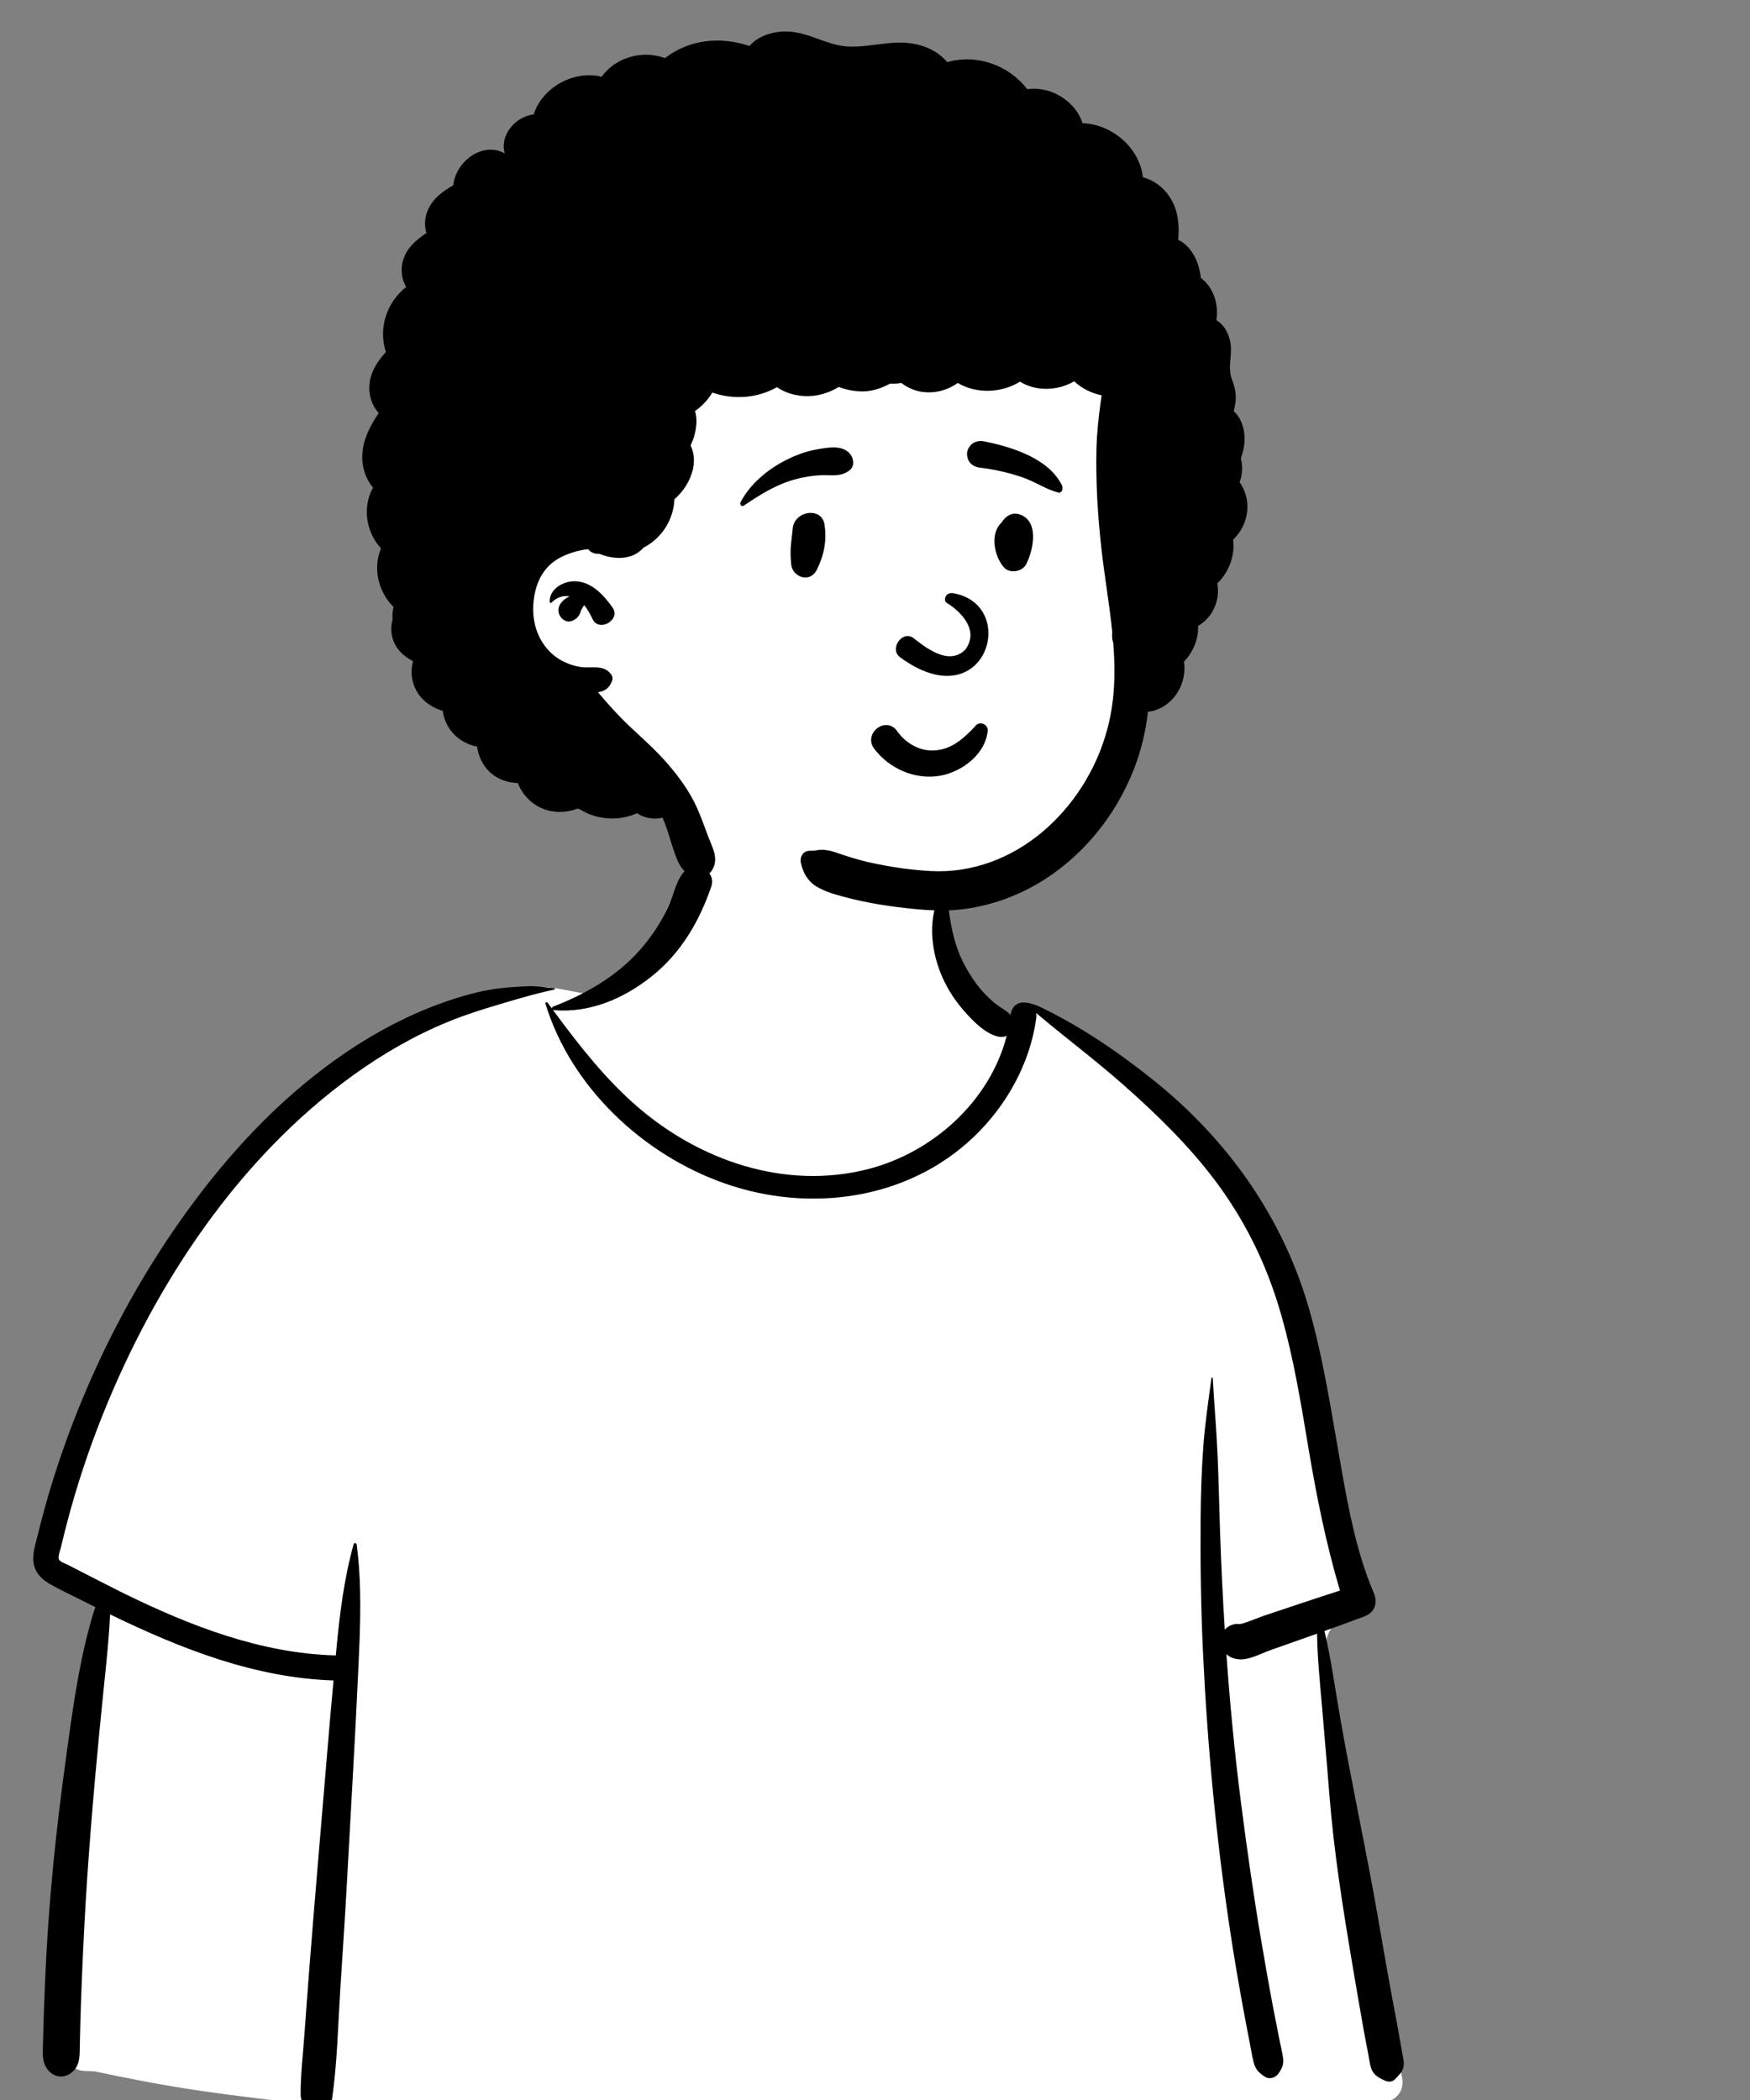 <?xml version="1.0" encoding="UTF-8"?>
<svg width="1000px" height="1200px" viewBox="0 0 1000 1200" version="1.1" xmlns="http://www.w3.org/2000/svg" xmlns:xlink="http://www.w3.org/1999/xlink">
    <rect x="0" y="0" width="1000" height="1200" fill="#808080" stroke="none"/>
    <!-- Generator: Sketch 62 (91390) - https://sketch.com -->
    <title>body/mono/Tee 1</title>
    <desc>Created with Sketch.</desc>
  <g transform="translate(0, 500)">
    <g id="body/mono/Tee-1" stroke="none" stroke-width="1" fill="none" fill-rule="evenodd">
        <path d="M774.281,553.023 C770.25,530.259 766.555,507.434 763.197,484.56 C761.603,473.7 760.048,462.831 758.65,451.943 C757.671,444.314 756.18,435.592 761.37,429.942 C768.673,421.99 775.307,415.184 776.201,403.794 C777.042,393.076 773.418,381.393 771.152,370.99 C766.4,349.175 760.484,327.628 753.947,306.287 C747.306,284.603 740.024,263.124 732.637,241.686 C725.731,221.642 719.092,201.418 710.097,182.186 C693.026,145.691 664.146,118.664 628.454,100.618 C619.577,96.13 601.472,80.108 592.198,76.521 C583.672,73.223 583.702,82.854 575.311,79.226 C568.603,76.326 562.357,72.459 558.601,65.982 C554.523,58.95 544.297,49.114 542.74,40.927 C539.441,23.576 543.014,8.808 530.63,-4.252 C519.636,-15.849 504.859,-23.793 489.569,-28.058 C455.933,-37.44 411.075,-30.881 390.781,0.374 C381.088,15.3 377.701,33.342 364.622,45.523 C353.201,56.16 355.757,63.432 340.965,68.913 C340.127,69.224 317.42,64.354 316.582,64.665 C300.4,61.203 284.933,70.896 270.087,76.521 C247.954,84.906 226.882,95.82 207.085,108.79 C167.166,134.945 132.976,168.908 104.789,207.342 C76.369,246.091 54.318,289.524 38.617,334.917 C34.804,345.943 31.379,357.103 28.358,368.373 C26.667,374.679 24.86,381.221 26.919,387.678 C28.603,392.96 32.349,396.893 36.748,400.063 C42.711,404.359 54.672,407.152 54.439,415.794 C54.261,422.365 52.032,429.279 50.944,435.772 C49.649,443.504 48.585,451.282 47.521,459.048 C42.681,494.398 38.914,529.947 37.248,565.598 C35.608,600.699 34.247,636.519 36.682,671.61 C36.843,673.924 37.533,676.048 38.646,677.844 C37.607,678.241 37.527,680.178 38.82,680.452 C39.726,680.645 40.63,680.836 41.536,681.028 C43.418,682.452 45.765,683.325 48.466,683.41 C50.297,683.468 52.127,683.55 53.956,683.645 C73.257,687.679 92.555,691.49 112.108,694.376 C135.876,697.884 159.714,700.744 183.626,703.069 C232.761,707.845 281.509,706.261 330.709,703.687 C379.833,701.115 428.928,700.514 478.103,701.793 C527.321,703.074 576.521,705.215 625.75,706.091 C680.749,707.068 735.664,705.566 790.504,701.194 C798.023,700.596 802.675,694.613 801.192,687.145 C792.307,642.403 782.238,597.959 774.281,553.023 Z" id="🎨-Background" fill="#FFFFFF"></path>
        <path d="M301.236,63.564 C306.322,63.343 311.508,64.166 316.582,64.665 C317.024,64.708 317.192,65.39 316.694,65.494 C307.613,67.391 298.632,69.986 289.713,72.622 L285.895,73.752 C275.838,76.727 266.076,79.796 256.34,83.764 C236.936,91.672 218.507,102.346 201.546,114.609 C136.234,161.83 88.964,233.324 59.134,307.345 C51.033,327.447 44.169,348.049 38.609,368.998 C37.257,374.095 35.985,379.212 34.779,384.345 C34.425,385.85 32.882,389.704 33.728,391.244 C34.476,392.605 37.384,393.446 38.735,394.154 L43.296,396.519 C52.193,401.105 67.012,408.642 68.499,409.376 L70.816,410.517 C108.727,429.103 149.234,444.862 191.896,445.953 L192.23,442.31 L192.23,442.31 C194.132,422.169 196.628,401.921 202.076,382.399 C202.369,381.35 203.704,381.704 203.826,382.636 C206.861,405.747 205.891,429.038 204.832,452.256 C202.957,493.378 200.467,534.477 198.254,575.583 C197.146,596.146 195.714,616.695 194.421,637.247 C193.126,657.84 192.707,678.928 189.75,699.351 C189.091,703.903 183.759,706.379 179.721,705.899 C175.253,705.367 171.816,701.432 171.795,696.921 C171.741,685.023 173.236,672.985 174.067,661.117 C174.856,649.841 175.703,638.571 176.571,627.301 C179.743,586.17 183.392,545.087 186.767,503.974 C187.963,489.392 189.255,474.823 190.585,460.255 C145.392,458.798 103.171,442.059 62.893,422.501 C62.31,435.738 60.902,448.951 59.539,462.133 C55.734,498.919 52.379,535.691 49.868,572.591 C48.6,591.228 47.677,609.888 46.873,628.55 C46.478,637.722 46.156,646.896 45.909,656.073 C45.826,659.132 45.751,662.191 45.685,665.25 L45.548,672.259 C45.435,676.699 44.984,680.812 41.248,684.045 C37.453,687.328 32.327,687.503 28.571,684.045 C23.543,679.415 24.432,673.107 24.581,666.889 C24.705,661.644 24.854,656.4 25.027,651.157 C25.374,640.67 25.817,630.186 26.356,619.707 C28.242,583.071 32.01,546.582 36.935,510.239 L38.858,496.21 C42.448,470.13 46.39,443.456 54.416,418.333 C51.291,416.779 48.175,415.214 45.071,413.642 C39.565,410.854 33.872,408.238 28.52,405.161 C24.274,402.72 20.612,399.372 19.43,394.431 C18.111,388.926 20.127,382.905 21.466,377.535 L21.583,377.063 C22.896,371.655 24.31,366.271 25.802,360.91 C31.852,339.171 39.333,317.856 48.088,297.061 C65.618,255.429 88.245,215.878 115.884,180.117 C140.763,147.927 170.153,118.735 204.599,96.841 C221.439,86.137 239.385,77.348 258.364,71.134 C267.235,68.23 276.887,65.704 286.175,64.664 C291.185,64.104 296.202,63.783 301.236,63.564 Z M391.349,-2.405 C397.393,-8.896 409.401,-2.179 406.499,6.415 C399.673,26.634 388.803,45.077 371.839,58.362 C355.893,70.853 336.878,78.963 316.4,77.233 C316.242,77.219 316.105,77.178 315.984,77.121 L317.749,79.515 C331.604,98.256 346.22,116.738 363.836,132.056 C399.729,163.268 448.599,180.101 495.789,168.126 C532.917,158.706 565.627,129.346 575.247,91.93 C573.868,92.549 572.229,92.76 570.43,92.368 C562.733,90.698 555.113,82.603 550.149,76.799 C544.779,70.519 540.585,63.739 537.511,56.075 C531.885,42.05 530.081,23.991 537.763,10.403 C538.711,8.729 540.897,9.668 541.083,11.303 L541.376,13.855 C542.857,26.588 544.701,38.905 550.705,50.514 C553.643,56.194 557.165,61.737 561.452,66.495 C563.746,69.04 566.233,71.472 568.918,73.606 C571.535,75.685 574.701,77.188 577.046,79.573 L577.476,80.031 L577.488,79.95 C578.081,74.909 581.616,72.688 585.075,72.826 C588.423,72.961 592.354,74.434 593.877,75.14 L594.021,75.208 C617.373,86.418 638.881,101.029 659.12,117.24 C700.976,150.763 732.337,194.589 747.532,246.196 C754.99,271.525 759.269,297.624 763.787,323.602 L766.568,339.518 C770.784,363.499 775.494,387.953 785.012,410.262 C787.474,416.033 785.576,421.445 779.539,423.714 C772.001,426.548 764.435,429.291 756.857,432.002 C760.578,447.964 762.847,464.481 765.635,480.522 C771.561,514.621 778.822,548.503 785.048,582.557 C788.231,599.968 791.103,617.438 794.283,634.852 C795.814,643.239 797.412,651.612 798.966,659.995 C799.803,664.514 800.562,669.048 801.361,673.574 L801.5,674.326 C801.958,676.713 802.533,679.183 801.876,681.572 C801.127,684.298 799,686.222 797.101,688.177 C795.538,689.785 793.279,689.795 791.364,688.918 L790.734,688.626 C787.314,687.026 784.635,685.431 783.421,681.572 C782.653,679.13 782.376,676.378 781.874,673.861 C780.911,669.035 779.998,664.205 779.136,659.36 C777.412,649.667 775.728,639.966 774.084,630.259 L772.549,621.168 C767.278,589.839 762.273,558.32 759.743,526.659 C758.621,512.614 757.431,498.58 756.231,484.544 L755.329,474.017 C754.189,460.692 752.796,447.029 752.599,433.524 L748.068,435.133 L748.068,435.133 L725.957,442.95 L725.957,442.95 C720.475,444.887 713.495,448.856 707.595,448.135 C704.707,447.781 702.505,446.872 700.805,445.219 C702.841,473.952 705.597,502.635 709.27,531.173 C712.612,557.139 716.317,583.069 720.693,608.883 C722.86,621.664 725.087,634.434 727.506,647.17 C728.715,653.539 729.963,659.899 731.249,666.254 C731.89,669.423 732.653,672.596 733.153,675.793 C733.725,679.452 732.717,681.705 730.672,684.716 C728.993,687.188 725.634,688.458 722.911,686.751 C719.305,684.489 717.424,682.529 716.363,678.408 C715.399,674.664 714.813,670.756 714.067,666.966 C712.69,659.967 711.359,652.962 710.074,645.946 C707.387,631.274 704.91,616.566 702.698,601.813 C694.903,549.845 689.957,497.44 687.459,444.952 C686.226,419.055 685.845,393.135 686.064,367.211 C686.176,353.923 686.61,340.596 687.55,327.341 C688.502,313.925 690.482,300.776 692.25,287.488 C692.312,287.019 692.972,286.993 693,287.488 C693.837,302.385 695.149,317.267 695.792,332.204 C696.406,346.457 696.675,360.731 697.163,374.99 C697.804,393.731 698.693,412.485 699.87,431.224 C702.001,428.894 705.213,427.55 708.427,428.075 C713.083,427.098 718.095,424.654 722.534,423.171 L739.268,417.582 L739.268,417.582 C748.065,414.644 756.862,411.726 765.69,408.896 C757.797,382.342 752.391,355.393 747.774,328.051 L745.715,315.755 C741.639,291.551 737.245,267.335 729.862,243.897 C722.101,219.255 710.487,196.345 695.08,175.597 C679.893,155.15 661.416,137.147 642.392,120.306 C626.105,105.891 608.682,92.874 592.07,78.855 C592.244,79.784 592.281,80.806 592.128,81.93 C588.596,107.781 575.111,131.853 556.318,149.758 C518.563,185.73 462.676,193.192 414.354,176.325 C367.611,160.008 326.284,121.367 311.683,73.549 C311.433,72.731 312.529,72.406 312.969,73.007 C313.779,74.118 314.593,75.228 315.408,76.338 C315.353,75.897 315.582,75.416 316.126,75.207 C333.162,68.629 349.891,59.3 362.661,46.102 C368.885,39.669 374.317,32.382 378.605,24.521 C380.659,20.756 382.504,16.858 383.976,12.829 L384.35,11.786 C386.134,6.739 387.625,1.593 391.349,-2.405 Z" id="🖍-Ink" fill="#000000"></path>
    </g>
  </g>
  <g transform="translate(240, 10)">
    <g id="head/mono/Afro" stroke="none" stroke-width="1" fill="none" fill-rule="evenodd">
        <path d="M195.396,82.672 C346.965,75.218 415.362,181.936 419.786,229.602 C422.857,262.69 403.308,300.827 403.308,330.393 C403.308,345.485 421.786,377.886 413.184,399.882 C394.037,448.841 353.497,503.176 301.837,503.176 C250.177,503.176 182.944,517.463 125.862,435.731 C120.506,428.062 52.762,384.476 46.181,343.06 C29.787,239.895 87.244,87.991 195.396,82.672 Z" id="🎨-Background" fill="#FFFFFF"></path>
        <path d="M188.25,16.257 C193.67,10.057 202.82,7.577 210.95,8.057 C222.76,8.757 233.031,16.047 244.781,16.587 C257.1,17.157 268.99,12.887 281.34,14.867 C288.91,16.087 296.41,19.597 301.26,25.517 C318.06,20.707 336.3,27.077 347,40.987 C360.2,38.937 374.56,47.678 378.6,60.397 C395.37,60.937 411.2,74.407 413.07,91.287 C419.771,93.057 425.59,97.678 429.16,103.787 C433.31,110.867 434,118.987 433.25,126.967 C441.14,130.997 445.15,139.657 446.2,148.817 C453.41,154.197 456.54,163.867 455.07,172.997 C460.59,176.107 463.441,183.347 463.41,189.807 C463.38,195.837 461.781,201.178 464.031,206.997 C466.035,212.18 466.755,216.499 465.652,221.928 L465.54,222.457 C465.345,223.342 465.181,224.191 465.034,225.028 C466.527,226.338 467.79,227.98 468.738,229.89 C472.196,236.87 471.681,244.831 469.044,251.91 C470.199,256.418 470.052,261.18 468.345,265.513 C471.542,270.118 473.223,275.766 472.729,281.626 C472.175,288.187 469.179,294.062 464.636,298.406 C465.846,307.368 462.202,317.051 455.613,323.361 C456.548,328.726 455.741,334.349 452.806,339.435 C450.714,343.06 447.898,345.76 444.649,347.642 C444.756,350.635 444.351,353.696 443.355,356.763 C441.972,361.019 439.63,364.94 436.548,368.098 C438.387,379.856 431.347,392.903 418.956,396.202 C417.915,396.479 416.922,396.606 415.971,396.626 C414.74,407.935 412.052,419.087 407.89,429.678 C397.31,456.647 378.07,480.227 352.98,494.937 C340.57,502.207 326.63,507.187 312.4,509.267 C302.16,510.767 292.31,510.397 282.031,509.377 C269.13,508.087 256.17,506.157 243.63,502.837 L241.613,502.301 C236.414,500.908 230.933,499.301 226.43,496.497 C221.39,493.357 218.771,488.517 217.611,482.817 C216.964,479.645 218.973,476.233 222.446,476.167 L222.67,476.167 C223.43,476.183 224.184,476.154 224.947,476.106 L225.521,476.067 L225.55,476.067 C225.59,476.057 225.611,476.057 225.65,476.057 C225.99,476.007 226.32,475.907 226.65,475.857 C230.471,475.214 233.812,475.852 237.4,477.045 L237.85,477.197 C243.89,479.277 249.88,481.207 256.12,482.637 C262.57,484.107 269.1,485.277 275.65,486.197 L276.3,486.277 L276.5,486.307 L276.6,486.317 L276.6,486.317 C276.62,486.317 276.64,486.317 276.66,486.327 L278.59,486.567 L278.59,486.567 C280.111,486.747 281.63,486.907 283.15,487.067 C285.95,487.347 288.75,487.567 291.55,487.727 C339.88,490.447 380.47,452.397 392.72,406.777 C397.16,390.267 397.45,373.797 396.14,357.317 C395.72,356.117 395.47,354.787 395.48,353.327 C395.48,352.567 395.521,351.817 395.57,351.057 C393.941,335.117 391.111,319.167 389.34,303.167 C387.271,284.477 386.12,265.678 386.54,246.867 C386.75,237.577 387.74,228.377 389.04,219.178 L389.51,215.873 L389.51,215.873 C383.635,214.726 378.173,211.94 373.824,207.907 C364.386,213.357 352.171,213.84 342.855,208.085 C332.415,214.632 317.829,215.226 307.316,208.825 C300.962,213.361 292.956,215.318 285.097,213.596 C281.562,212.822 278.047,211.147 275.037,208.828 C272.888,209.207 270.711,209.354 268.546,209.241 L268.099,209.491 L268.099,209.491 C263.109,212.121 257.581,213.852 251.892,213.659 C247.68,213.517 243.341,212.686 239.324,211.114 C235.033,213.704 230.337,215.472 225.313,216.106 C217.976,217.031 210.058,215.408 203.956,211.246 C192.805,217.598 179.089,218.576 167.053,214.308 C164.588,218.483 161.177,222.083 157.183,224.858 C157.898,227.42 158.126,230.152 157.88,232.779 C157.476,237.103 156.392,240.98 154.619,244.462 C156.488,248.35 157.05,253.124 156.004,257.916 C154.513,264.75 150.537,270.695 145.389,275.325 C144.935,286.231 138.954,296.457 129.22,302.138 C128.727,302.425 128.237,302.659 127.748,302.87 C127.318,303.458 126.804,303.975 126.217,304.411 C120.027,310.13 110.231,309.675 102.472,306.444 C102.322,306.451 102.173,306.464 102.021,306.467 C99.25,306.537 97.361,305.457 96.24,303.867 C95.111,303.928 93.99,304.047 92.861,304.257 C88.74,305.027 84.22,306.507 80.49,308.428 C70.81,313.407 66.33,322.207 64.99,332.787 C63.531,344.327 66.85,356.087 75.781,363.897 C80.12,367.697 85.67,370.077 91.31,371.077 C97.54,372.187 104.2,369.457 108.8,374.807 C109.72,375.867 110.35,377.347 109.85,378.777 C108.29,383.237 105.72,384.947 101.7,385.567 C107.51,392.457 113.47,399.117 120.07,405.307 C127.21,412.017 134.59,418.517 141.031,425.917 C147.84,433.747 153.99,442.047 158.26,451.547 C160.7,457.007 162.66,462.637 164.771,468.227 L165.148,469.201 C167.502,475.14 170.632,480.865 167.01,487.067 C165.57,489.507 162.31,491.867 159.31,491.477 C150.861,490.397 148.031,484.687 145.43,477.247 C143.47,471.627 141.97,465.847 139.861,460.277 C139.466,459.246 139.036,458.225 138.585,457.21 C133.713,458.568 128.356,457.49 124.008,454.712 C119.362,456.771 114.215,457.798 109.244,457.711 C102.588,457.594 96.507,455.745 91.279,452.41 C90.863,452.3 90.445,452.194 90.03,452.075 C82.077,455.121 72.763,454.577 65.562,449.64 C60.899,446.443 57.711,442.176 55.899,437.425 C49.874,437.31 43.914,435.174 39.597,430.9 C35.633,426.976 33.316,421.913 32.628,416.652 C27.442,415.625 22.58,413.118 18.767,408.895 C15.583,405.368 13.648,400.876 12.994,396.212 C6.678,394.41 0.982,390.286 -2.129,384.536 C-5.024,379.183 -5.442,373.376 -4.026,368.094 L-4.393,367.566 L-4.393,367.566 C-10.899,364.161 -15.864,358.587 -16.374,350.625 C-16.518,348.358 -16.274,346.09 -15.659,343.944 C-15.881,341.545 -15.739,339.147 -15.11,336.827 C-23.86,328.317 -27.03,314.647 -22.28,303.347 C-30.83,294.147 -33.09,279.597 -26.82,268.678 C-31.12,263.477 -33.33,256.847 -32.96,249.767 C-32.5,240.928 -28.45,233.207 -23.6,226.057 C-27.2,222.077 -29.12,216.527 -28.979,211.167 C-28.78,203.397 -24.65,196.707 -19.479,191.167 C-23.99,177.487 -18.95,162.647 -7.88,153.987 C-10.12,150.297 -10.95,145.727 -10.219,141.097 C-8.94,133.007 -2.87,127.497 3.68,123.137 C2.31,118.678 2.67,113.867 4.85,109.257 C7.76,103.107 13.25,99.207 18.98,95.907 C20.46,82.267 35.7,70.617 48.48,77.657 C45.31,67.507 54.441,56.547 64.941,55.387 C70.08,39.807 87.81,29.987 103.75,33.857 C111.9,22.717 127.07,18.428 139.95,23.207 C154.111,12.357 171.68,10.747 188.25,16.257 Z M87.38,322.168 C97.33,321.628 104.79,329.748 110.031,337.178 C114.95,344.148 102.33,351.508 98.65,343.828 C97.33,341.088 95.83,338.188 93.82,335.788 C93.482,336.26 93.184,336.75 92.888,337.252 L92.59,337.758 C92.37,338.128 92.14,338.508 91.95,338.898 C91.97,338.968 91.67,339.888 91.66,339.928 C90.84,342.418 89.05,344.018 86.611,344.878 C83.46,345.978 80.48,343.608 79.47,340.828 C77.861,336.388 81.6,332.518 85.49,330.758 C81.67,330.138 77.91,331.438 75.15,334.378 C74.771,334.788 74.13,334.458 74.111,333.948 C73.79,326.978 81.08,322.508 87.38,322.168 Z" id="🖍-Ink" fill="#000000"></path>
    </g>
  </g>
  <g transform="translate(370, 200)">
    <g id="face/Smile" stroke="none" stroke-width="1" fill="none" fill-rule="evenodd">
        <path d="M146.587,240.927 C139.864,238.184 133.866,233.61 129.481,227.766 C127.957,225.735 127.561,223.59 127.881,221.628 C128.241,219.421 129.546,217.422 131.326,216.081 C133.112,214.735 135.345,214.072 137.504,214.41 C139.381,214.704 141.248,215.731 142.727,217.862 L143.035,218.288 C145.642,221.815 149.04,224.709 152.91,226.574 C156.641,228.372 160.814,229.211 165.132,228.723 C173.356,227.794 179.024,223.346 185.049,217.307 C185.796,216.544 186.543,215.758 187.294,214.959 C187.768,214.234 188.426,213.769 189.157,213.524 C189.968,213.253 190.886,213.269 191.726,213.562 C192.537,213.845 193.262,214.381 193.748,215.095 C194.209,215.773 194.471,216.61 194.386,217.574 C193.835,223.833 190.562,229.419 185.914,233.806 C180.752,238.677 173.909,242.047 167.466,243.229 C160.368,244.531 153.136,243.598 146.587,240.927 L146.587,240.927 Z M170.814,144.367 C178.366,148.957 189.872,159.66 181.748,171.04 C172.186,181.073 158.419,169.569 151.634,164.366 C145.343,160.334 138.275,170.705 144.112,175.413 C193.136,211.708 213.031,145.567 174.634,138.97 C170.406,138.243 168.836,142.947 170.814,144.367 Z M82.963,102.146 C83.798,91.79 99.57,89.438 101.139,99.686 C102.544,108.866 100.89,117.299 96.755,125.564 C92.804,133.46 82.874,129.777 82.123,122.587 C81.116,112.949 82.444,108.589 82.963,102.146 Z M203.027,97.561 C205.226,94.681 208.401,92.716 212.205,93.826 C224.09,97.299 220.587,114.172 216.413,122.385 C214.145,126.846 206.814,127.977 203.501,124.049 C198.101,117.645 195.515,104.856 202.38,98.549 C202.566,98.222 202.773,97.894 203.027,97.561 Z M96.588,56.831 L98.465,56.502 C104.273,55.497 111.494,54.532 115.603,59.202 C117.782,61.678 118.532,66.279 115.603,68.65 C110.451,72.82 104.755,71.204 98.581,71.556 C93.493,71.849 88.603,72.691 83.702,74.091 C72.95,77.165 64.189,82.775 55.006,88.934 C53.801,89.743 52.571,88.201 53.146,87.075 C58.447,76.692 68.72,68.162 79.01,62.964 C84.502,60.188 90.512,57.886 96.588,56.831 Z M192.193,52.179 L193.63,52.473 C209.267,55.742 229.583,62.271 236.988,77.631 C237.271,79.803 236.972,80.268 236.73,80.572 L236.649,80.674 C236.45,80.933 236.29,81.291 235.349,81.587 C235.088,81.525 234.824,81.459 234.557,81.389 C231.163,80.499 228.477,79.274 225.877,78.002 L223.058,76.613 C219.788,75.01 216.488,73.465 212.992,72.324 C205.53,69.89 197.854,68.175 190.06,67.26 C188.37,67.062 186.744,66.491 185.46,65.514 C184.242,64.587 183.311,63.302 182.887,61.596 C182.337,59.386 182.495,57.714 183.681,55.721 C184.572,54.224 185.847,53.187 187.311,52.591 C188.804,51.984 190.504,51.841 192.193,52.179 Z" id="🖍-Ink" fill="#000000"></path>
    </g>
  </g>
</svg>
